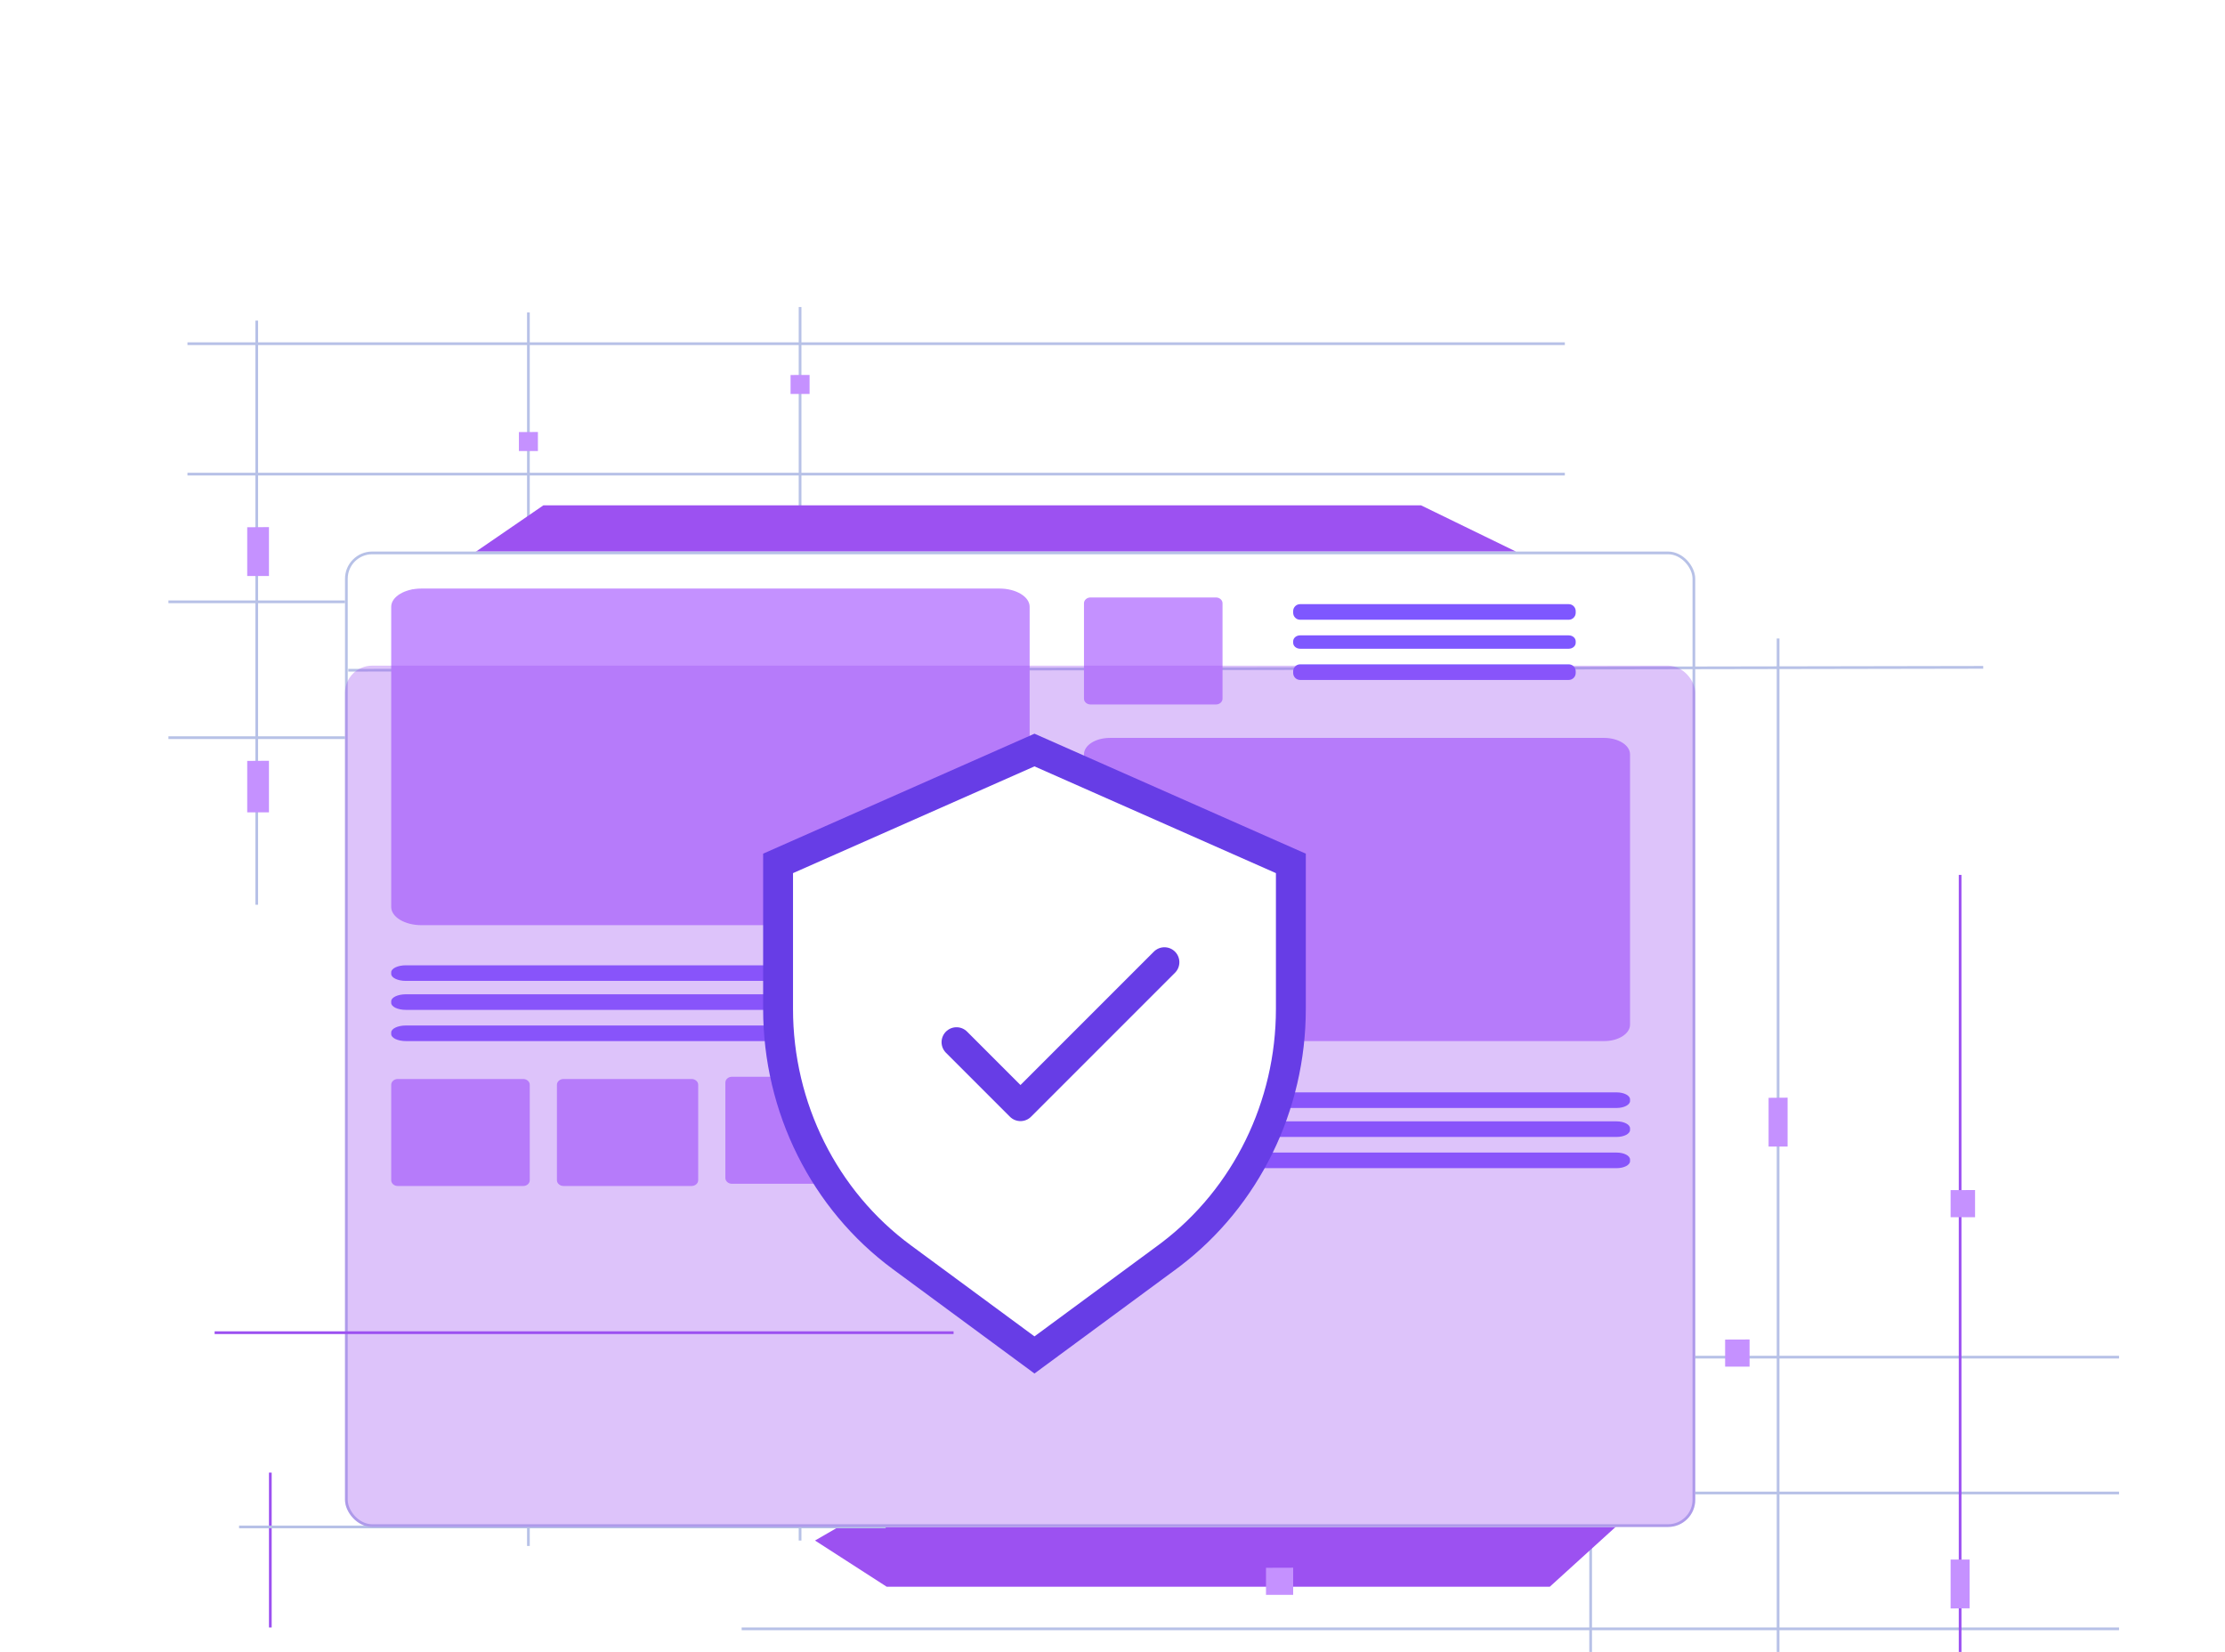 <svg width="819" height="608" viewBox="0 0 819 608" fill="none" xmlns="http://www.w3.org/2000/svg">
<g clip-path="url(#clip0_956_89781)">
<line x1="334" y1="271.5" x2="62" y2="271.5" stroke="#B7C1E7"/>
<line x1="508" y1="499.5" x2="780" y2="499.5" stroke="#B7C1E7"/>
<line x1="596" y1="221.5" x2="62" y2="221.5" stroke="#B7C1E7"/>
<line x1="246" y1="549.5" x2="780" y2="549.5" stroke="#B7C1E7"/>
<line x1="576" y1="174.5" x2="69" y2="174.5" stroke="#B7C1E7"/>
<line x1="273" y1="599.5" x2="780" y2="599.5" stroke="#B7C1E7"/>
<line x1="576" y1="126.5" x2="69" y2="126.5" stroke="#B7C1E7"/>
<line x1="94.5" y1="333" x2="94.5" y2="118" stroke="#B7C1E7"/>
<line x1="194.5" y1="569" x2="194.5" y2="115" stroke="#B7C1E7"/>
<line x1="654.5" y1="235" x2="654.5" y2="649" stroke="#B7C1E7"/>
<line x1="294.5" y1="567" x2="294.5" y2="113" stroke="#B7C1E7"/>
<line x1="585.5" y1="251" x2="585.5" y2="665" stroke="#B7C1E7"/>
<path d="M331.102 549L609 549L570.469 584L326.378 584L300 567L331.102 549Z" fill="#9C51F1"/>
<path d="M516.833 221L149 221L200 186L523.086 186L558 203L516.833 221Z" fill="#9C51F1"/>
<g filter="url(#filter0_d_956_89781)">
<rect x="127" y="203" width="497" height="359" rx="10" fill="white"/>
<rect x="127.5" y="203.5" width="496" height="358" rx="9.5" stroke="#B7C1E7"/>
</g>
<line x1="730.001" y1="245.616" x2="128.2" y2="246.687" stroke="#B7C1E7"/>
<line x1="351" y1="490.5" x2="79" y2="490.5" stroke="#9C51F1"/>
<line x1="721.5" y1="658" x2="721.5" y2="322" stroke="#9C51F1"/>
<line x1="99.5" y1="599" x2="99.5" y2="542" stroke="#9C51F1"/>
<circle cx="153" cy="224" r="6.5" stroke="#9C51F1"/>
<circle cx="176" cy="224" r="6.5" stroke="#9C51F1"/>
<circle cx="198" cy="224" r="6.5" stroke="#9C51F1"/>
<path d="M326 562H88" stroke="#B7C1E7"/>
<path d="M725 574L725 591.943L718 592L718 574L725 574Z" fill="#C591FF"/>
<path d="M91 212L91 194.057L99 194L99 212L91 212Z" fill="#C591FF"/>
<path d="M291 145L291 138.022L298 138L298 145L291 145Z" fill="#C591FF"/>
<path d="M191 166L191 159.022L198 159L198 166L191 166Z" fill="#C591FF"/>
<path d="M91 299L91 280.061L99 280L99 299L91 299Z" fill="#C591FF"/>
<path d="M651 422L651 404.057L658 404L658 422L651 422Z" fill="#C591FF"/>
<path d="M466 587L466 577.032L476 577L476 587L466 587Z" fill="#C591FF"/>
<path d="M718 448L718 438.032L727 438L727 448L718 448Z" fill="#C591FF"/>
<path d="M635 503L635 493.032L644 493L644 503L635 503Z" fill="#C591FF"/>
<path d="M358.584 355.282H149.416C146.425 355.282 144 356.432 144 357.85V358.458C144 359.876 146.425 361.026 149.416 361.026H358.584C361.575 361.026 364 359.876 364 358.458V357.85C364 356.432 361.575 355.282 358.584 355.282Z" fill="#7E57FF"/>
<path d="M595.052 402.051H403.948C401.215 402.051 399 403.201 399 404.619V405.227C399 406.645 401.215 407.795 403.948 407.795H595.052C597.785 407.795 600 406.645 600 405.227V404.619C600 403.201 597.785 402.051 595.052 402.051Z" fill="#7E57FF"/>
<path d="M577.44 222.359H478.56C477.146 222.359 476 223.508 476 224.927V225.535C476 226.953 477.146 228.102 478.56 228.102H577.44C578.854 228.102 580 226.953 580 225.535V224.927C580 223.508 578.854 222.359 577.44 222.359Z" fill="#7E57FF"/>
<path d="M358.584 365.949H149.416C146.425 365.949 144 367.098 144 368.516V369.125C144 370.543 146.425 371.692 149.416 371.692H358.584C361.575 371.692 364 370.543 364 369.125V368.516C364 367.098 361.575 365.949 358.584 365.949Z" fill="#7E57FF"/>
<path d="M595.052 412.718H403.948C401.215 412.718 399 413.867 399 415.285V415.894C399 417.312 401.215 418.461 403.948 418.461H595.052C597.785 418.461 600 417.312 600 415.894V415.285C600 413.867 597.785 412.718 595.052 412.718Z" fill="#7E57FF"/>
<path d="M577.44 233.846H478.56C477.146 233.846 476 234.832 476 236.047V236.568C476 237.784 477.146 238.769 478.56 238.769H577.44C578.854 238.769 580 237.784 580 236.568V236.047C580 234.832 578.854 233.846 577.44 233.846Z" fill="#7E57FF"/>
<path d="M358.584 377.436H149.416C146.425 377.436 144 378.586 144 380.004V380.612C144 382.03 146.425 383.18 149.416 383.18H358.584C361.575 383.18 364 382.03 364 380.612V380.004C364 378.586 361.575 377.436 358.584 377.436Z" fill="#7E57FF"/>
<path d="M595.052 424.205H403.948C401.215 424.205 399 425.355 399 426.773V427.381C399 428.799 401.215 429.949 403.948 429.949H595.052C597.785 429.949 600 428.799 600 427.381V426.773C600 425.355 597.785 424.205 595.052 424.205Z" fill="#7E57FF"/>
<path d="M577.44 244.513H478.56C477.146 244.513 476 245.662 476 247.08V247.689C476 249.107 477.146 250.256 478.56 250.256H577.44C578.854 250.256 580 249.107 580 247.689V247.08C580 245.662 578.854 244.513 577.44 244.513Z" fill="#7E57FF"/>
<path d="M367.854 216.615H155.146C148.99 216.615 144 219.62 144 223.326V333.802C144 337.508 148.99 340.513 155.146 340.513H367.854C374.01 340.513 379 337.508 379 333.802V223.326C379 219.62 374.01 216.615 367.854 216.615Z" fill="#C491FF"/>
<path d="M447.581 219.897H401.419C400.083 219.897 399 220.853 399 222.031V257.149C399 258.327 400.083 259.282 401.419 259.282H447.581C448.917 259.282 450 258.327 450 257.149V222.031C450 220.853 448.917 219.897 447.581 219.897Z" fill="#C491FF"/>
<path d="M192.581 397.128H146.419C145.083 397.128 144 398.084 144 399.262V434.38C144 435.558 145.083 436.513 146.419 436.513H192.581C193.917 436.513 195 435.558 195 434.38V399.262C195 398.084 193.917 397.128 192.581 397.128Z" fill="#C491FF"/>
<path d="M254.534 397.128H207.466C206.104 397.128 205 398.084 205 399.262V434.38C205 435.558 206.104 436.513 207.466 436.513H254.534C255.896 436.513 257 435.558 257 434.38V399.262C257 398.084 255.896 397.128 254.534 397.128Z" fill="#C491FF"/>
<path d="M315.581 396.308H269.419C268.083 396.308 267 397.263 267 398.441V433.559C267 434.737 268.083 435.692 269.419 435.692H315.581C316.917 435.692 318 434.737 318 433.559V398.441C318 397.263 316.917 396.308 315.581 396.308Z" fill="#C491FF"/>
<path d="M376.581 396.308H330.419C329.083 396.308 328 397.263 328 398.441V433.559C328 434.737 329.083 435.692 330.419 435.692H376.581C377.917 435.692 379 434.737 379 433.559V398.441C379 397.263 377.917 396.308 376.581 396.308Z" fill="#C491FF"/>
<path d="M590.466 271.59H408.534C403.268 271.59 399 274.296 399 277.634V377.135C399 380.473 403.268 383.18 408.534 383.18H590.466C595.732 383.18 600 380.473 600 377.135V277.634C600 274.296 595.732 271.59 590.466 271.59Z" fill="#C491FF"/>
<rect x="127" y="245" width="497" height="317" rx="10" fill="#9C51F1" fill-opacity="0.34"/>
<path d="M475.155 317.776V371.346C475.155 407.099 458.676 440.625 430.923 461.733L429.593 462.729L380.778 498.696L331.964 462.729C303.408 441.689 286.402 407.666 286.402 371.346V317.776L380.778 276.054L475.155 317.776Z" fill="white" stroke="#673DE6" stroke-width="11"/>
<path d="M352.08 383.579L375.629 407.128L428.613 354.143" stroke="#673DE6" stroke-width="11" stroke-linecap="round" stroke-linejoin="round"/>
</g>
<defs>
<filter id="filter0_d_956_89781" x="123" y="199" width="505" height="367" filterUnits="userSpaceOnUse" color-interpolation-filters="sRGB">
<feFlood flood-opacity="0" result="BackgroundImageFix"/>
<feColorMatrix in="SourceAlpha" type="matrix" values="0 0 0 0 0 0 0 0 0 0 0 0 0 0 0 0 0 0 127 0" result="hardAlpha"/>
<feOffset/>
<feGaussianBlur stdDeviation="2"/>
<feComposite in2="hardAlpha" operator="out"/>
<feColorMatrix type="matrix" values="0 0 0 0 0.718 0 0 0 0 0.757 0 0 0 0 0.906 0 0 0 1 0"/>
<feBlend mode="normal" in2="BackgroundImageFix" result="effect1_dropShadow_956_89781"/>
<feBlend mode="normal" in="SourceGraphic" in2="effect1_dropShadow_956_89781" result="shape"/>
</filter>
<clipPath id="clip0_956_89781">
<rect width="971" height="608" fill="white"/>
</clipPath>
</defs>
</svg>
